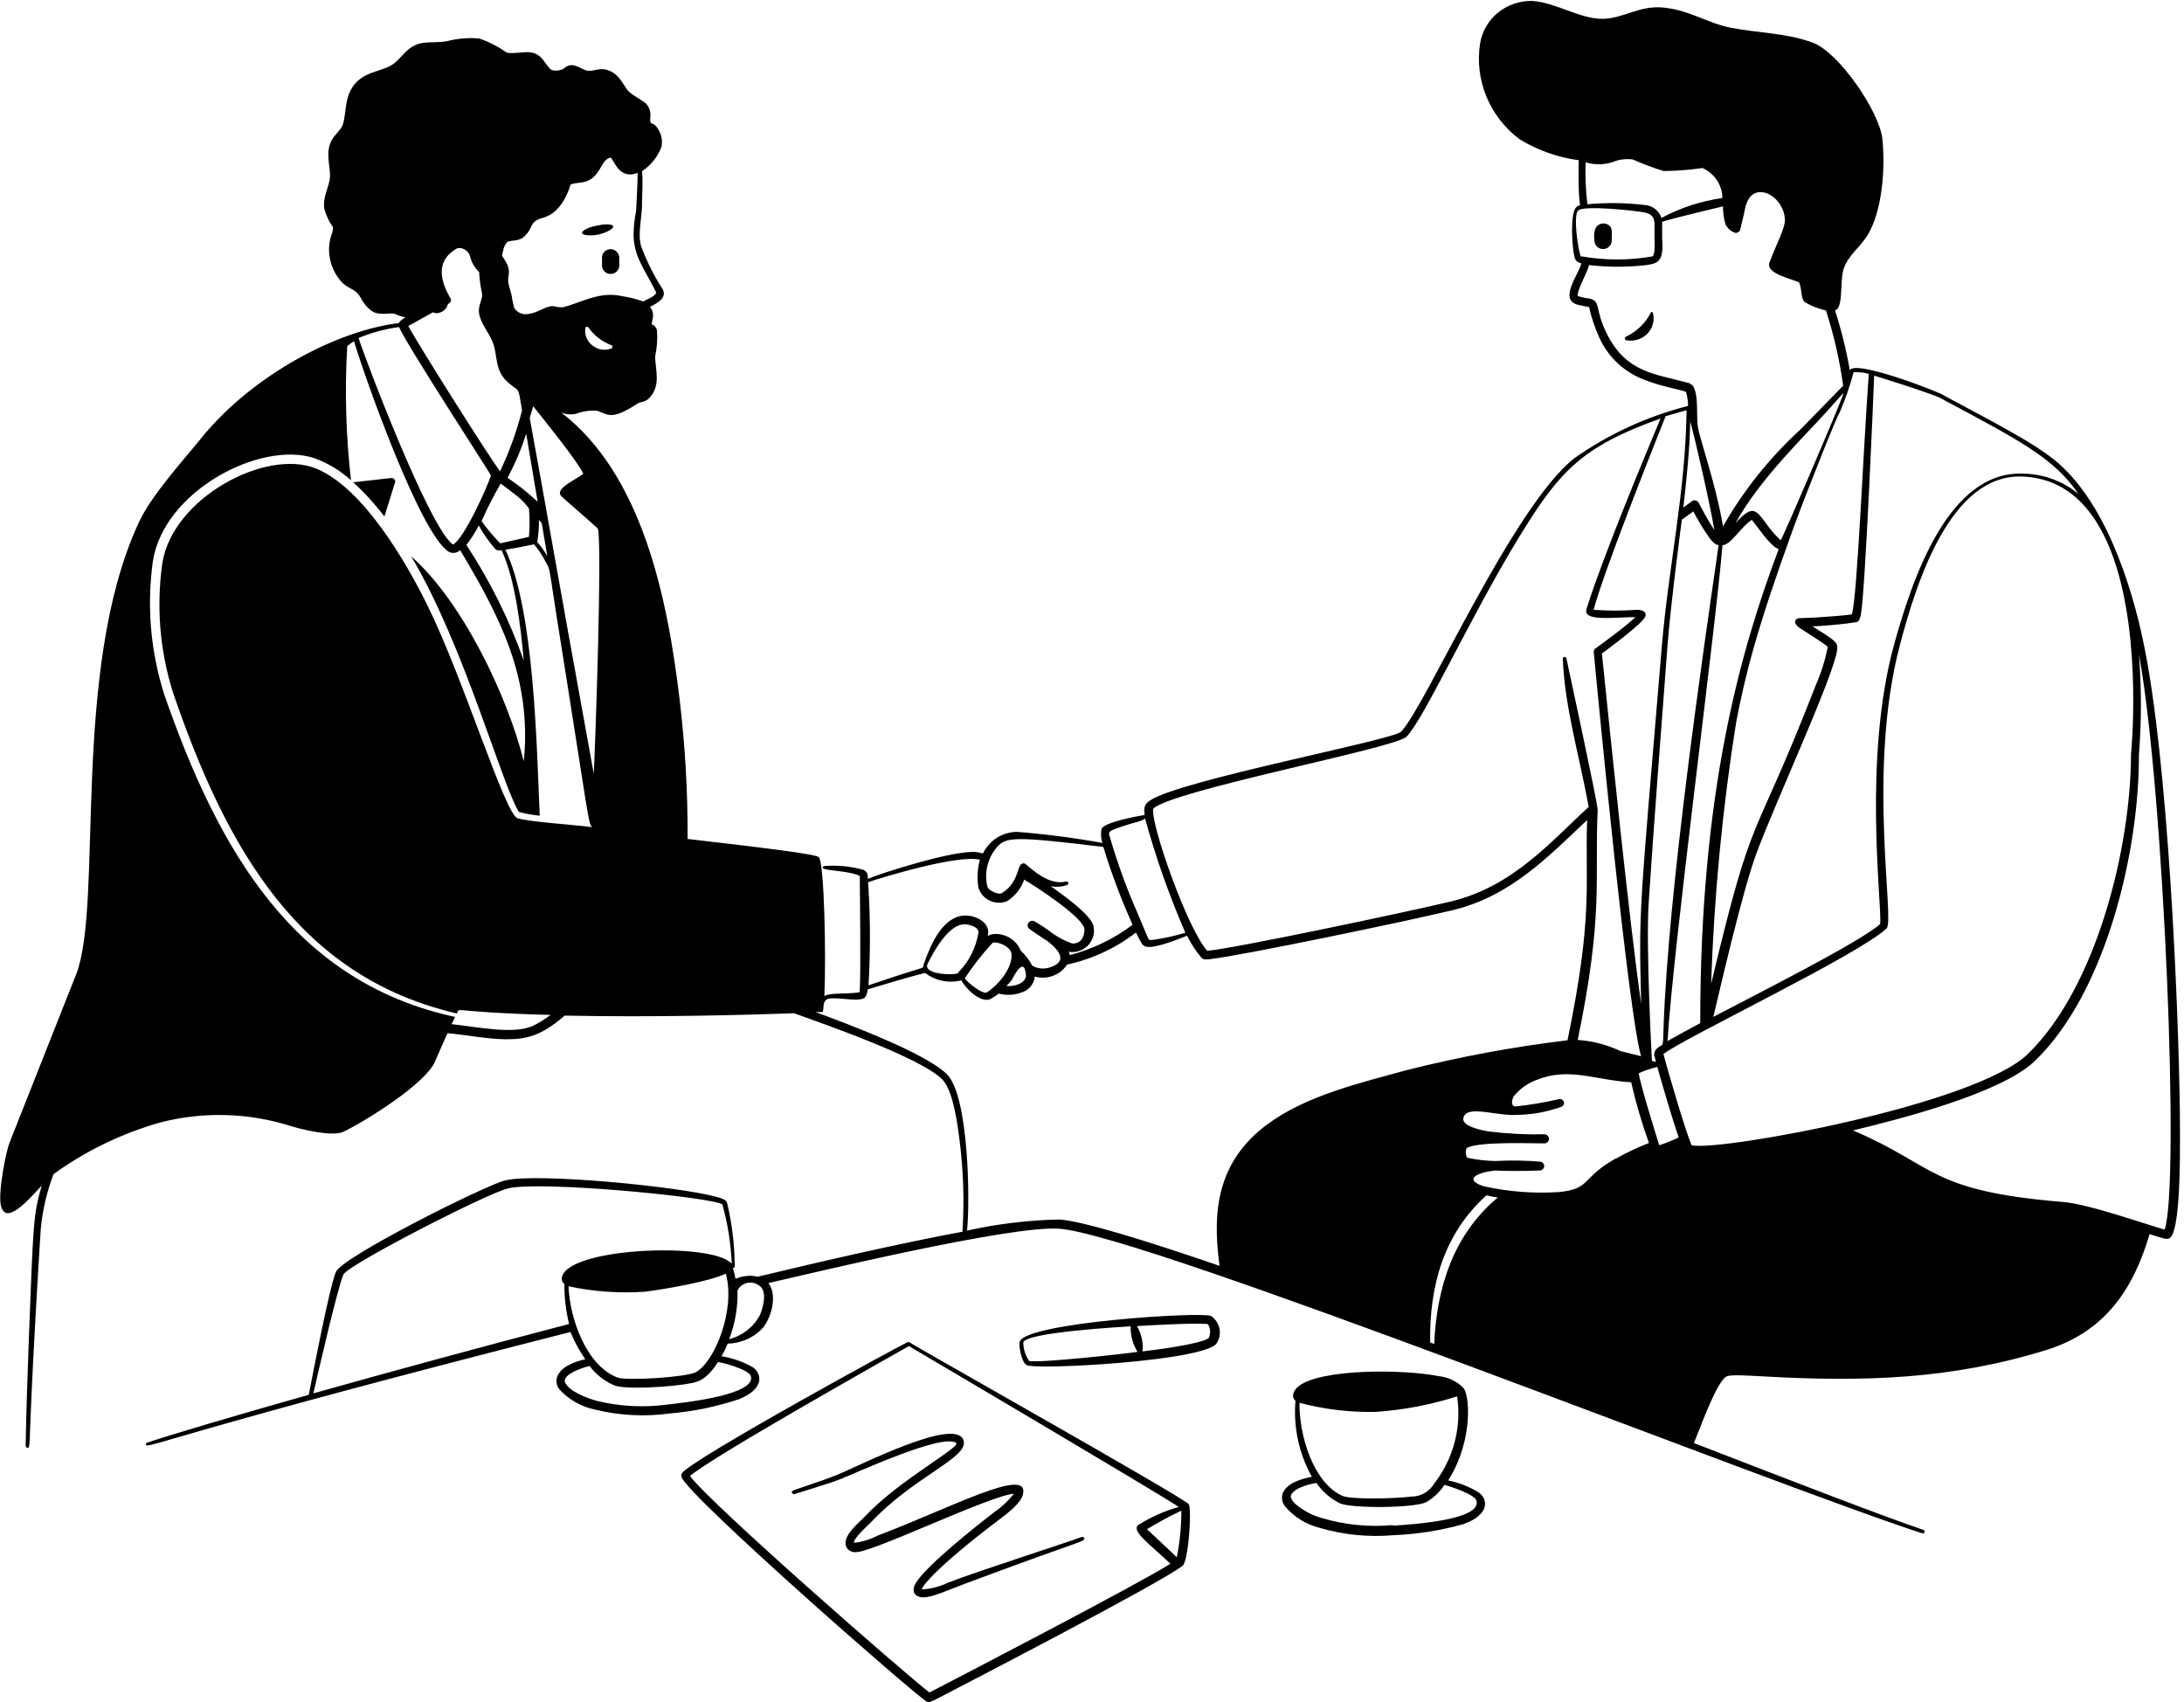 <svg width="222" height="173" viewBox="0 0 222 173" fill="none" xmlns="http://www.w3.org/2000/svg">
<path fill-rule="evenodd" clip-rule="evenodd" d="M61.195 26.194V26.996C61.195 27.221 61.287 27.436 61.451 27.595C61.615 27.754 61.837 27.843 62.069 27.843C62.301 27.843 62.524 27.754 62.688 27.595C62.852 27.436 62.944 27.221 62.944 26.996V26.148C62.932 25.925 62.832 25.716 62.665 25.562C62.498 25.409 62.276 25.323 62.046 25.323C61.931 25.325 61.817 25.349 61.711 25.393C61.605 25.438 61.51 25.503 61.431 25.584C61.351 25.665 61.29 25.761 61.249 25.866C61.209 25.97 61.19 26.082 61.195 26.194ZM60.857 23.832C62.139 23.538 63.189 22.702 61.323 22.815C60.861 22.878 60.405 22.976 59.959 23.109C58.21 23.809 59.725 24.092 60.857 23.832ZM167.847 31.696C167.31 32.788 166.411 33.675 165.293 34.216C165.25 34.231 165.213 34.26 165.19 34.298C165.166 34.336 165.157 34.381 165.164 34.425C165.171 34.47 165.193 34.51 165.227 34.54C165.262 34.569 165.305 34.587 165.351 34.589C165.729 34.653 166.117 34.626 166.481 34.511C166.845 34.395 167.175 34.195 167.44 33.927C167.705 33.659 167.898 33.331 168.001 32.974C168.105 32.616 168.116 32.239 168.033 31.877C168.033 31.829 168.014 31.783 167.979 31.749C167.944 31.715 167.896 31.696 167.847 31.696ZM163.206 22.736C162.982 22.68 162.744 22.712 162.544 22.824C162.343 22.936 162.196 23.119 162.133 23.335C162.027 23.703 162.007 24.089 162.075 24.465C162.075 24.69 162.167 24.905 162.331 25.064C162.495 25.223 162.717 25.312 162.949 25.312C163.181 25.312 163.404 25.223 163.568 25.064C163.732 24.905 163.824 24.69 163.824 24.465C163.824 23.651 164.01 22.951 163.206 22.736ZM123.103 133.748C122.159 133.285 104.096 134.426 103.641 136.392C103.548 136.821 103.839 138.471 104.352 138.742C105.367 139.262 122.742 138.313 123.698 136.482C123.97 136.037 124.06 135.509 123.95 135.003C123.84 134.497 123.538 134.049 123.103 133.748ZM104.574 138.268C104.214 137.72 104.02 137.086 104.014 136.437C104.247 135.42 113.868 134.867 114.929 134.799C114.904 135.712 115.146 136.613 115.629 137.397C114.299 137.601 105.204 138.595 104.574 138.301V138.268ZM122.847 136.008C121.926 136.64 117.25 137.217 116.13 137.352C116.228 136.458 116.032 135.556 115.57 134.776C116.958 134.686 121.401 134.448 122.719 134.561C123.068 134.81 123.08 135.578 122.847 136.03V136.008ZM92.458 136.426C92.427 136.407 92.39 136.397 92.353 136.397C92.316 136.397 92.28 136.407 92.248 136.426C92.248 136.313 69.976 148.47 69.299 149.758C69.269 149.82 69.254 149.888 69.254 149.956C69.254 150.025 69.269 150.092 69.299 150.154C70.011 152.131 93.251 172.492 94.219 172.955C94.499 173.091 94.849 172.853 95.945 172.289C98.277 171.08 118.182 160.775 120.235 159.114C120.806 158.549 121.156 153.465 120.841 152.888C120.526 152.312 92.458 136.539 92.458 136.426ZM94.475 172.017C91.992 170.108 72.32 152.933 70.139 150.018C72.168 148.165 91.793 137.149 92.388 136.81C95.397 138.584 117.051 151.352 119.827 153.159C118.36 153.57 116.965 154.191 115.687 155.001C115.022 155.623 116.678 156.775 118.975 158.933C115.465 161.125 98.055 170.164 94.475 172.017ZM119.64 158.289C119.523 158.176 116.713 155.521 116.585 155.419C117.718 154.734 118.885 154.104 120.083 153.532C120.087 155.129 119.931 156.722 119.617 158.289H119.64Z" fill="black"/>
<path fill-rule="evenodd" clip-rule="evenodd" d="M109.951 156.211C109.135 156.55 99.177 159.748 96.366 160.855C95.54 161.254 94.64 161.488 93.719 161.544C93.556 161.544 94.5 159.782 101.649 154.381C102.395 153.816 103.829 152.742 103.981 151.861C104.669 148.946 96.518 153.307 89.23 156.064C88.476 156.456 87.653 156.709 86.804 156.81C86.722 156.347 88.367 154.889 88.472 154.776C92.821 150.121 98.337 148.2 97.964 146.483C97.392 143.794 87.27 149.025 85.137 149.872C83.341 150.607 80.472 151.488 80.647 151.488C80.262 151.635 80.647 151.895 80.717 151.861C80.787 151.827 84.484 150.731 85.382 150.347C86.722 149.85 95.69 145.658 97.182 146.641C97.777 147.048 91.433 150.358 87.854 154.189C87.224 154.844 85.521 156.177 86.046 157.262C86.142 157.429 86.288 157.565 86.465 157.652C86.642 157.739 86.841 157.772 87.037 157.748C88.775 157.748 100.622 151.997 103.06 151.816C102.5 152.531 101.832 153.16 101.077 153.68C99.34 155.013 94.302 158.991 93.136 160.821C92.53 161.77 93.031 162.335 93.824 162.346C94.874 162.346 96.156 161.657 99.316 160.505C110.033 156.505 110.371 156.686 110.196 156.313C110.187 156.29 110.174 156.27 110.156 156.253C110.139 156.235 110.119 156.222 110.096 156.212C110.073 156.203 110.048 156.198 110.024 156.197C109.999 156.197 109.974 156.202 109.951 156.211Z" fill="black"/>
<path fill-rule="evenodd" clip-rule="evenodd" d="M221.581 113.129C221.429 101.31 220.333 77.187 217.919 65.493C216.648 59.289 213.896 50.804 208.777 46.702C206.608 44.974 203.413 43.313 197.617 40.206C197.687 40.059 188.463 36.443 188.032 37.641C187.673 35.58 187.171 33.545 186.527 31.551C187.39 31.279 187.005 28.839 187.367 27.46C187.728 26.082 189.093 25.099 189.792 23.969C191.367 21.449 191.635 17.054 191.343 14.128C191.064 11.405 186.959 5.326 184.253 4.331C181.548 3.337 178.773 3.371 175.916 2.817C173.584 2.354 171.858 1.1 169.246 0.784C166.634 0.467 165.071 1.913 162.832 1.913C160.593 1.913 158.074 0.23 155.73 0.094C154.457 0.075 153.22 0.504 152.248 1.302C151.277 2.1 150.637 3.213 150.448 4.433C150.165 6.252 150.388 8.111 151.093 9.819C151.798 11.527 152.96 13.022 154.459 14.15C156.285 15.269 158.337 15.998 160.477 16.286C160.337 22.059 160.966 20.512 160.267 21.02C159.567 21.528 159.789 25.088 160.033 26.071C160.138 26.466 160.243 26.613 160.745 26.771C160.465 27.901 158.494 30.342 160.267 30.94C160.5 31.02 161.433 31.178 161.526 31.212C161.765 32.283 162.117 33.328 162.576 34.33C163.028 35.337 163.689 36.244 164.517 36.995C165.345 37.745 166.324 38.322 167.392 38.691C169.071 39.324 170.4 39.494 171.38 39.821C171.515 40.289 171.585 40.771 171.59 41.256C167.425 42.317 163.502 44.122 160.022 46.578C153.713 51.538 144.746 72.114 142.402 74.374C141.492 75.243 120.071 79.266 116.911 81.345C116.293 81.752 116.269 82.102 116.351 82.825C115.581 82.961 112.34 83.548 111.978 84.215C111.871 84.699 111.9 85.202 112.06 85.672C109.174 85.15 106.263 84.773 103.337 84.543C102.802 84.555 102.275 84.675 101.791 84.897C101.307 85.119 100.876 85.437 100.527 85.831C99.547 86.96 100.34 86.768 99.303 86.61C97.099 86.305 89.204 88.87 88.213 89.322C88.213 88.915 88.213 88.633 87.77 88.407C86.468 88.041 85.109 87.911 83.758 88.023C82.942 88.554 86.091 88.373 87.397 89.028C87.397 89.898 87.513 98.824 87.397 100.576C87.397 100.892 87.397 100.847 87.152 100.881C85.986 101.039 84.306 100.881 83.793 101.242C83.98 97.31 83.793 87.684 83.234 87.119C82.895 86.78 76.668 86.056 69.893 85.266C69.917 80.516 69.645 75.769 69.077 71.052C67.829 60.566 65.217 48.205 57.055 41.934C57.528 42.121 58.048 42.165 58.547 42.059C59.214 41.802 59.931 41.694 60.646 41.742C61.812 42.047 61.964 42.872 64.879 40.974C65.066 40.85 65.555 40.883 65.94 40.511C67.258 39.234 66.593 37.505 66.593 36.217C66.786 35.341 66.849 34.443 66.78 33.55C66.744 33.417 66.677 33.294 66.584 33.19C66.491 33.086 66.374 33.005 66.243 32.952C66.243 32.579 66.652 31.912 66.069 31.189C66.908 30.76 67.818 30.262 67.351 29.381C66.46 28 65.725 26.53 65.159 24.997C64.797 23.686 65.287 22.014 65.264 20.602C65.264 19.63 65.369 18.466 65.264 17.404C66.163 16.796 66.851 15.937 67.235 14.941C67.32 14.539 67.302 14.122 67.181 13.728C67.062 13.334 66.844 12.975 66.547 12.681C66.162 12.444 66.08 12.681 66.092 11.981C66.134 11.735 66.123 11.483 66.058 11.242C65.994 11.001 65.878 10.775 65.719 10.58C65.229 10.117 64.109 9.608 63.76 9.133C63.165 8.286 62.815 7.439 61.696 7.1C60.903 6.851 60.156 7.337 59.62 7.167C58.885 6.942 58.127 6.173 57.288 6.987C57.1 7.085 56.895 7.147 56.682 7.168C56.47 7.19 56.256 7.17 56.052 7.111C55.352 6.535 55.177 5.54 53.988 5.326C53.311 5.213 51.982 5.529 51.469 5.326C50.628 4.726 49.701 4.25 48.717 3.913C47.617 3.812 46.507 3.904 45.44 4.185C44.694 4.331 43.738 4.252 42.956 4.365C41.336 4.614 40.869 5.97 39.796 6.625C38.723 7.28 36.916 7.292 35.89 8.761C35.027 10.004 35.213 11.348 34.875 12.591C34.735 13.122 33.989 13.721 33.709 14.263C33.056 15.517 33.557 16.783 33.546 17.868C33.534 18.952 32.753 19.947 32.974 21.257C33.154 21.912 33.45 22.531 33.849 23.088C33.854 23.271 33.83 23.454 33.779 23.63C33.423 24.519 33.35 25.491 33.569 26.421C33.76 27.312 34.204 28.134 34.852 28.794C35.668 29.483 36.088 29.302 36.683 30.285C36.933 30.805 37.309 31.258 37.779 31.607C38.642 32.172 39.703 31.686 40.216 31.935C40.535 32.098 40.883 32.202 41.242 32.24C40.955 32.38 40.707 32.586 40.519 32.839C34.176 33.618 25.803 38.104 20.695 44.239C18.678 46.759 15.285 50.397 14.014 53.312C7.18 68.272 10.515 91.729 7.763 98.971L0.953 116.179C0.627 117.004 -0.213 121.106 0.09 122.518C0.58 124.62 2.854 121.987 4.242 120.496C3.379 123.467 3.39 124.247 2.936 135.941C2.796 139.602 2.667 143.591 2.609 146.946C2.606 146.97 2.608 146.995 2.615 147.018C2.622 147.041 2.635 147.063 2.651 147.081C2.668 147.099 2.688 147.114 2.711 147.124C2.734 147.134 2.759 147.139 2.784 147.138C3.111 147.138 2.901 147.5 3.379 138.167C3.717 131.602 4.102 125.478 4.137 124.981C4.309 123.05 4.749 121.15 5.443 119.332C8.699 116.974 12.364 115.199 16.264 114.089C20.605 112.964 25.189 113.078 29.465 114.417C30.631 114.79 33.767 115.547 34.887 115.038C37.219 113.908 43.225 110.168 44.216 107.897C44.706 106.767 45.102 105.852 45.487 105.005C47.271 105.163 49.463 105.604 51.411 105.626C53.591 105.626 54.991 105.287 57.404 103.22C66.278 103.412 76.062 103.152 80.727 102.982C83.84 104.112 93.402 107.423 95.723 109.649C96.632 110.507 97.169 112.903 97.495 115.569C97.925 118.757 98.038 121.976 97.833 125.185C91.443 126.371 83.304 128.247 77.007 129.761C76.654 129.666 76.285 129.639 75.922 129.682C74.255 129.851 75.036 130.506 74.488 128.868C74.514 128.874 74.541 128.874 74.567 128.867C74.594 128.86 74.618 128.847 74.637 128.829C74.657 128.811 74.671 128.789 74.68 128.764C74.689 128.74 74.691 128.713 74.686 128.687C74.669 126.516 74.407 124.352 73.905 122.236C73.823 121.919 73.252 121.761 72.902 121.659C69.124 120.597 54.536 119.174 51.329 119.976C49.242 120.507 34.794 127.738 34.141 129.275C33.488 130.812 31.715 140.054 31.389 141.76C23.832 143.896 17.873 145.658 14.958 146.619C14.934 146.626 14.912 146.639 14.893 146.655C14.873 146.671 14.858 146.691 14.847 146.713C14.836 146.735 14.83 146.759 14.829 146.784C14.828 146.809 14.832 146.833 14.841 146.856C14.982 147.274 18.806 145.353 57.987 135.376C58.381 136.35 58.886 137.279 59.492 138.145C58.326 138.416 57.008 138.913 56.623 139.952C56.555 140.172 56.543 140.404 56.59 140.629C56.637 140.854 56.74 141.064 56.891 141.24C57.848 142.278 59.123 142.991 60.53 143.274C62.995 143.873 65.557 144.004 68.074 143.658C70.491 143.454 72.873 142.961 75.164 142.19C77.66 141.173 77.496 139.659 76.54 138.969C75.555 138.408 74.472 138.025 73.345 137.839C74.406 135.975 73.415 136.8 75.001 136.427C75.898 136.22 76.718 135.774 77.368 135.139C78.394 134.122 79.082 131.614 78.103 130.405C83.024 129.275 102.813 124.529 107.652 124.88C116.433 125.501 180.277 150.935 195.39 155.839C195.413 155.846 195.439 155.849 195.463 155.847C195.488 155.845 195.512 155.838 195.535 155.827C195.557 155.816 195.577 155.801 195.593 155.783C195.609 155.764 195.621 155.743 195.629 155.72C195.636 155.697 195.639 155.673 195.637 155.649C195.635 155.625 195.628 155.601 195.617 155.58C195.606 155.558 195.59 155.539 195.571 155.523C195.552 155.508 195.53 155.496 195.506 155.488C191.553 154.155 182.738 150.754 172.184 146.664C172.697 145.466 174.05 141.602 175.1 140.269C175.531 139.726 175.508 139.681 179.356 139.896C189.443 140.461 198.328 140.201 208.007 137.207C213.919 135.365 216.823 131.117 218.502 125.433C218.84 125.535 219.761 125.829 220.088 125.897C220.181 125.918 220.278 125.918 220.372 125.897C220.465 125.875 220.551 125.833 220.624 125.772C221.779 124.631 221.581 115.355 221.581 113.129ZM62.081 35.437C61.765 35.549 61.424 35.576 61.094 35.517C60.764 35.457 60.456 35.312 60.203 35.098C59.951 34.903 59.754 34.65 59.63 34.362C59.506 34.073 59.458 33.76 59.492 33.449C59.476 33.402 59.48 33.352 59.503 33.308C59.526 33.265 59.566 33.232 59.614 33.217C59.662 33.202 59.714 33.206 59.759 33.228C59.804 33.251 59.838 33.289 59.853 33.336C60.429 34.138 61.242 34.753 62.185 35.098C62.215 35.123 62.237 35.155 62.249 35.191C62.26 35.227 62.26 35.265 62.249 35.302C62.238 35.338 62.216 35.37 62.186 35.394C62.156 35.418 62.119 35.433 62.081 35.437ZM51.131 25.54C51.171 25.208 51.308 24.894 51.527 24.636C51.784 24.387 52.565 24.545 53.113 24.184C53.523 23.87 53.834 23.451 54.011 22.975C54.664 21.721 55.702 22.692 57.148 20.625C57.517 20.043 57.803 19.416 57.999 18.76C58.815 18.387 59.877 18.93 60.903 17.291C61.241 16.738 61.462 16.161 62.069 16.003C62.524 16.478 62.978 18.263 64.821 17.574C64.821 18.184 64.681 21.268 64.646 21.517C64.495 22.262 64.413 23.018 64.401 23.777C64.401 26.037 65.474 27.28 66.663 29.641C66.85 30.014 65.87 30.375 65.381 30.635C64.69 30.389 63.975 30.211 63.247 30.104C60.984 29.573 59.177 30.714 57.23 31.234C56.899 31.236 56.57 31.198 56.25 31.121C55.515 31.053 54.746 31.776 53.708 31.912C53.437 31.964 53.157 31.935 52.903 31.83C52.65 31.726 52.434 31.549 52.285 31.325C52.159 30.911 52.07 30.487 52.017 30.059C51.912 29.652 51.784 29.246 51.691 28.85C51.504 28.037 52.052 27.72 51.411 26.59C50.968 25.822 50.979 26.161 51.131 25.54ZM51.574 48.589C52.359 47.145 52.999 45.632 53.486 44.07C54.139 48.002 54.489 49.99 54.652 50.985C53.801 50.295 53.719 50.036 51.574 48.544V48.589ZM55.072 53.188C55.644 56.578 55.515 55.809 55.62 56.51C55.342 56.001 55.001 55.527 54.606 55.097C54.736 54.351 54.795 53.595 54.781 52.838L55.072 53.188ZM50.851 55.222C50.154 54.52 49.519 53.764 48.95 52.962C49.527 51.656 50.177 50.38 50.898 49.143C53.346 50.962 53.16 50.94 53.766 51.674C53.855 52.636 53.855 53.604 53.766 54.566L50.851 55.222ZM51.002 55.956C52.39 58.95 52.95 63.865 53.241 67.142C51.786 63.015 49.828 59.07 47.411 55.391C47.884 54.765 48.305 54.104 48.67 53.414C49.151 54.281 49.725 55.095 50.384 55.843C50.469 55.895 50.564 55.927 50.662 55.939C50.761 55.951 50.861 55.941 50.956 55.911L51.002 55.956ZM44.076 31.776C44.171 31.805 44.268 31.824 44.367 31.833C44.639 31.821 44.899 31.725 45.109 31.558C45.319 31.391 45.468 31.162 45.533 30.907C45.72 30.794 45.86 30.669 45.848 30.455C45.837 30.24 43.33 26.918 46.525 25.212C46.806 25.182 47.09 25.253 47.321 25.411C47.553 25.569 47.718 25.804 47.784 26.071C47.935 26.673 48.254 27.224 48.705 27.664C48.741 28.386 48.838 29.104 48.997 29.811C49.09 30.229 48.764 30.771 48.694 31.347C48.53 32.477 49.661 33.72 50.07 34.737C50.618 36.104 50.245 37.573 51.55 38.782C52.857 39.991 52.612 38.996 53.066 41.708C52.523 43.839 51.773 45.916 50.828 47.911C49.51 46.104 42.84 35.55 41.499 33.144C42 32.85 43.563 31.991 44.029 31.731L44.076 31.776ZM40.578 33.279C41.429 35.2 49.906 48.216 49.906 48.329C49.498 49.584 47.154 54.781 46.047 55.346C43.609 53.663 36.928 35.957 36.45 34.353C37.765 33.807 39.149 33.431 40.566 33.234L40.578 33.279ZM52.612 83.164C51.329 82.769 47.189 69.153 43.493 61.617C41.277 57.097 36.928 49.629 32.181 47.64C27.051 45.505 17.512 50.623 16.497 57.267C15.878 61.648 16.244 66.108 17.57 70.34C23.074 86.463 30.526 99.322 46.443 103.005C46.816 102.282 45.498 102.881 55.97 103.152C55.457 103.539 54.911 103.883 54.337 104.18C52.379 105.208 48.659 104.383 45.907 104.09L46.256 103.355C29.861 99.807 22.188 86.407 16.696 70.588C15.309 66.229 14.911 61.631 15.53 57.109C16.579 49.923 26.456 44.77 31.925 46.556C33.319 47.059 34.596 47.827 35.68 48.815C35.16 44.288 35.031 39.726 35.295 35.178C35.509 34.993 35.739 34.827 35.983 34.68C36.986 38.07 42.7 54.273 45.603 56.069C45.788 56.175 46.003 56.217 46.215 56.188C46.427 56.159 46.622 56.061 46.77 55.911C49.393 60.284 51.842 64.758 52.822 69.47C53.376 72.07 53.517 74.737 53.241 77.379C51.586 70.735 47.003 61.131 41.79 56.532C47.119 65.447 51.002 79.707 52.74 82.52C53.435 82.706 54.145 82.834 54.862 82.904C54.559 76.125 54.326 61.99 51.364 55.855C51.725 55.855 54.279 55.324 54.279 55.324C54.74 55.859 55.131 56.447 55.445 57.075C55.923 57.967 55.76 57.289 56.483 62.035C59.981 83.944 59.783 83.831 60.238 84.068C57.953 83.785 53.929 83.548 52.612 83.164ZM60.355 78.644C55.807 53.629 55.76 52.928 53.848 42.488C53.999 41.991 54.116 41.584 54.198 41.29C54.921 42.183 58.862 47.075 59.294 48.149C58.652 48.702 56.343 49.651 57.043 50.408C57.358 50.759 59.958 52.939 60.775 53.73C61.218 55.549 60.518 75.481 60.355 78.644ZM31.855 141.613C32.181 140.178 34.316 130.845 34.91 129.535C35.342 128.563 49.405 121.332 51.62 120.789C54.816 119.976 72.214 121.648 73.427 122.405C73.974 124.376 74.295 126.4 74.383 128.439C72.424 126.179 57.264 126.778 57.101 129.964C57.098 130.069 57.121 130.173 57.167 130.267C57.214 130.361 57.283 130.443 57.369 130.506C57.362 131.872 57.522 133.234 57.847 134.563C48.892 136.902 39.936 139.342 31.855 141.613ZM76.319 139.851C76.913 141.715 69.928 142.517 67.911 142.743C65.516 143.074 63.077 142.955 60.728 142.393C59.702 142.122 57.801 141.399 57.439 140.495C57.264 140.065 57.836 139.659 58.256 139.444C58.788 139.175 59.352 138.97 59.935 138.834C60.57 139.682 61.422 140.356 62.407 140.788C63.573 141.286 68.552 140.935 70.278 140.574C71.036 140.416 71.841 140.201 72.984 138.427C73.683 138.529 76.12 139.229 76.319 139.851ZM70.745 139.455C69.87 139.964 63.69 140.37 62.745 139.998C59.62 138.789 57.917 134.066 57.789 130.732C60.33 131.274 62.937 131.46 65.532 131.286C67.48 131.038 72.086 130.269 73.776 129.444C74.791 133.15 72.645 138.382 70.745 139.455ZM77.263 133.625C76.948 134.23 76.504 134.764 75.962 135.192C75.419 135.62 74.79 135.933 74.115 136.111C74.725 134.526 75.014 132.842 74.966 131.151C75.058 130.964 75.192 130.799 75.357 130.668C75.523 130.537 75.716 130.444 75.924 130.394C76.131 130.344 76.347 130.34 76.557 130.381C76.766 130.422 76.964 130.507 77.135 130.631C78.01 131.184 77.625 132.665 77.263 133.625ZM197.372 40.533C205.255 44.748 208.753 46.51 211.272 50.205C209.688 48.885 207.671 48.152 205.582 48.137C198.107 47.889 194.434 58.611 192.521 65.549C189.349 77.119 191.297 91.763 191.122 93.909C189.104 95.728 178.773 100.926 174.155 103.355C174.796 100.734 177.082 90.621 178.575 86.633C180.58 81.277 186.352 68.803 186.737 66.091C186.842 65.289 186.679 65.187 184.23 63.651C185.175 63.651 187.728 63.402 188.521 63.255C188.86 63.255 189.034 63.108 189.163 62.419C189.594 60.024 190.434 40.285 190.504 38.183C190.422 38.138 196.369 39.98 197.407 40.533H197.372ZM188.381 37.833C188.912 37.796 189.446 37.853 189.956 38.002C189.373 46.194 188.79 60.6 188.242 62.442C187.623 62.555 185.431 62.702 184.58 62.758C182.761 62.86 182.714 62.758 182.528 63.007C182.341 63.255 182.598 63.594 182.936 63.82C183.53 64.227 185.513 65.436 185.793 65.752C185.524 67.098 185.109 68.412 184.557 69.673C177.968 86.621 178.365 81.413 173.933 99.999C174.229 91.096 175.078 82.218 176.476 73.413C177.408 68.566 178.54 64.012 182.306 53.64C183.787 49.629 186.854 41.946 186.97 41.991C187.555 40.64 188.039 39.251 188.416 37.833H188.381ZM168.126 107.174C168.348 108.01 168.348 107.897 168.278 107.909L167.916 107.841C167.916 107.728 167.287 96.384 167.59 91.695C168.138 83.39 168.838 74.385 169.491 65.707C169.805 61.504 170.995 52.476 170.96 52.815L172.126 51.979C172.61 52.914 173.159 53.817 173.77 54.679C174.003 54.984 174.318 55.369 174.691 55.403C174.435 57.448 170.552 82.678 169.409 98.802C168.779 107.581 169.409 105.717 168.488 106.519C168.378 106.59 168.291 106.689 168.233 106.804C168.176 106.919 168.151 107.047 168.161 107.174H168.126ZM175.053 55.414C175.939 55.414 176.895 53.606 178.061 52.838C178.516 53.301 179.892 55.516 180.802 55.809C176.942 66.069 172.814 80.373 172.826 103.988C171.834 104.508 170.493 105.253 169.502 105.807C170.085 96.192 174.307 64.634 175.088 55.414H175.053ZM187.297 40.228C186.924 41.358 181.385 54.318 181 54.917C180.399 54.346 179.863 53.713 179.402 53.03C178.423 51.753 178.085 51.335 176.417 53.154C178.889 48.635 183.717 44.047 185.746 41.765C187.682 39.618 187.425 39.799 187.297 40.228ZM161.176 16.5C162.046 16.76 162.977 16.76 163.847 16.5C164.512 16.214 165.247 16.112 165.969 16.207C166.988 16.662 168.036 17.054 169.106 17.382C170.429 17.37 171.75 17.268 173.059 17.077C173.659 17.348 174.166 17.779 174.523 18.319C174.881 18.859 175.072 19.486 175.076 20.127C172.903 20.433 170.805 21.118 168.884 22.15C168.766 21.779 168.532 21.453 168.215 21.216C167.897 20.979 167.512 20.843 167.112 20.828C165.2 20.605 163.268 20.582 161.351 20.76C161.181 19.316 161.123 17.862 161.176 16.41V16.5ZM160.721 26.138C160.43 25.641 159.859 21.788 160.442 21.37C160.535 21.483 160.127 21.133 162.342 21.155C163.904 21.203 165.461 21.339 167.007 21.562C168.056 21.743 168.231 22.206 168.173 23.189C168.173 25.009 168.231 24.828 168.173 25.393C168.173 25.551 168.103 25.969 167.975 26.059C165.576 26.48 163.119 26.476 160.721 26.048V26.138ZM171.438 38.872C168.243 37.991 165.316 37.878 163.345 33.946C162.074 31.415 162.774 30.68 161.619 30.353C161.191 30.303 160.769 30.213 160.36 30.082C160.36 29.325 161.339 27.743 161.526 26.941C163.463 27.165 165.42 27.165 167.357 26.941C168.523 26.771 169.141 26.579 168.954 24.285V22.534C170.785 21.992 174.668 21.099 175.134 20.975C175.137 21.589 175.224 22.201 175.391 22.794C175.573 23.167 175.888 23.463 176.277 23.63C176.34 23.657 176.407 23.669 176.476 23.667C176.544 23.664 176.61 23.646 176.67 23.614C176.73 23.583 176.781 23.538 176.82 23.484C176.859 23.43 176.885 23.368 176.895 23.302C177.164 22.252 177.373 21.314 177.455 20.862C177.455 21.11 177.56 20.071 178.33 19.664C179.496 19.076 181.303 20.387 181.431 22.24C181.501 23.144 180.569 24.782 179.869 26.669C179.449 27.799 181.991 28.285 182.877 28.703C183.204 29.438 183.006 30.262 183.449 30.703C184.114 31.1 184.843 31.387 185.606 31.551C186.411 34.048 186.996 36.607 187.355 39.2C184.393 42.217 183.729 42.94 182.936 43.719C179.838 46.572 177.211 49.868 175.146 53.493C174.318 48.781 172.744 44.623 172.569 43.256C172.429 42.194 172.662 40.319 172.149 39.313C172.072 39.193 171.967 39.092 171.844 39.016C171.721 38.939 171.583 38.89 171.438 38.872ZM171.776 42.703C172.336 44.714 173.828 51.245 174.26 53.866C173.549 52.826 172.674 51.109 172.674 51.109C172.644 51.048 172.6 50.994 172.545 50.951C172.49 50.909 172.426 50.879 172.358 50.864C172.289 50.849 172.218 50.849 172.15 50.864C172.082 50.879 172.018 50.908 171.963 50.951L171.111 51.584C171.438 48.646 171.764 45.652 171.811 42.703H171.776ZM171.438 41.697C171.333 50.013 169.619 57.425 168.919 65.707C166.587 93.548 166.587 92.18 166.82 102.033C165.561 93.13 163.8 75.808 162.832 66.419C163.52 65.911 166.843 63.459 167.217 62.713C167.392 62.351 167.217 61.978 166.377 61.978C164.918 62.085 163.452 62.085 161.992 61.978C162.879 58.476 167.951 45.697 169.304 42.307C169.992 42.115 170.563 41.923 171.438 41.697ZM117.226 82.192C119.033 80.351 141.714 76.057 142.95 74.893C144.687 73.198 149.469 62.679 154.343 54.702C158.482 47.923 160.733 45.414 168.791 42.533C166.855 47.177 163.077 56.261 161.374 61.549C161.27 61.877 161.118 62.238 161.374 62.453C162.016 63.063 164.698 62.702 166.237 62.724C165.153 63.775 162.167 65.911 162.167 65.911C162.11 65.952 162.065 66.007 162.036 66.07C162.007 66.134 161.996 66.203 162.004 66.272C162.494 71.515 165.502 102.802 166.809 107.344L164.71 106.824C163.353 106.178 161.879 105.795 160.372 105.694C163.03 92.881 162.074 89.299 162.401 82.317C162.401 81.594 159.252 67.063 159.229 66.95C159.229 66.902 159.209 66.856 159.174 66.822C159.139 66.788 159.092 66.769 159.042 66.769C158.993 66.769 158.945 66.788 158.91 66.822C158.875 66.856 158.856 66.902 158.856 66.95C159.054 71.899 160.5 76.611 161.491 82.011C157.76 85.401 153.853 90.09 147.498 91.616C143.568 92.576 125.167 96.463 122.718 96.632C120.712 94.463 116.911 83.639 117.226 82.192ZM115.01 83.695C115.01 83.695 116.409 83.367 116.386 83.153C117.475 87.123 118.847 91.015 120.491 94.802C119.431 95.12 118.347 95.358 117.249 95.514C116.584 95.514 117.051 96.079 115.43 92.35C114.431 90.032 113.574 87.659 112.864 85.243C112.666 84.463 112.328 84.543 115.01 83.695ZM101.355 86.079C102.276 85.096 102.941 84.949 112.153 86.079C112.972 88.773 113.966 91.415 115.127 93.988C113.231 95.42 111.058 96.469 108.736 97.073C108.666 96.587 108.503 96.734 108.9 96.768C109.235 96.777 109.567 96.713 109.873 96.581C110.179 96.449 110.451 96.252 110.668 96.005C110.885 95.758 111.042 95.467 111.128 95.153C111.213 94.839 111.225 94.511 111.162 94.192C111.069 93.062 107.734 90.712 106.789 90.068C107.35 90.18 107.932 90.136 108.468 89.943C108.516 89.928 108.556 89.896 108.579 89.852C108.602 89.809 108.606 89.758 108.591 89.712C108.575 89.665 108.541 89.627 108.496 89.604C108.452 89.582 108.4 89.578 108.352 89.593C106.393 90.09 104.41 87.831 104.154 87.763C103.256 87.548 103.815 89.57 101.821 90.779C101.53 90.96 100.41 90.553 100.34 90C100.194 89.314 100.209 88.606 100.384 87.927C100.56 87.248 100.892 86.616 101.355 86.079ZM88.318 89.638C89.811 89.118 97.413 86.836 99.606 87.379C99.359 88.281 99.303 89.223 99.442 90.147C99.517 90.44 99.655 90.715 99.849 90.952C100.042 91.189 100.286 91.382 100.564 91.52C100.842 91.657 101.147 91.734 101.458 91.747C101.77 91.76 102.081 91.707 102.369 91.593C103.182 91.068 103.793 90.297 104.107 89.401C105.145 90.011 110.299 93.322 110.229 94.497C110.229 95.288 109.798 95.954 108.981 95.887C108.292 95.647 107.641 95.317 107.046 94.904C106.447 94.44 105.815 94.017 105.156 93.638C105.052 93.585 104.93 93.572 104.816 93.601C104.702 93.63 104.603 93.698 104.537 93.794C104.472 93.889 104.446 94.004 104.463 94.118C104.481 94.231 104.541 94.334 104.632 94.406C104.632 94.406 105.506 95.039 106.474 95.649C107.932 96.779 108.433 97.819 106.626 98.35C106.343 98.431 106.046 98.455 105.753 98.42C105.46 98.385 105.177 98.292 104.923 98.146C104.626 97.578 104.232 97.062 103.757 96.621C103.545 96.093 103.166 95.644 102.673 95.34C102.18 95.035 101.6 94.89 101.017 94.926C100.41 94.994 100.364 95.288 100.422 95.017C100.702 93.672 98.929 92.859 97.693 93.085C95.699 93.469 94.591 96.022 93.939 97.886C93.542 98.7 95.105 97.796 88.283 100.146C88.475 96.865 88.475 93.575 88.283 90.294C88.225 89.514 88.201 89.695 88.318 89.638ZM94.265 98.011C94.906 96.677 96.317 94.18 97.822 93.954C98.405 93.853 99.582 94.237 99.454 94.813C99.202 96.343 98.474 97.762 97.367 98.881C97.507 99.107 93.857 99.175 94.265 98.011ZM100.865 95.853C101.145 95.582 102.778 96.135 102.824 96.983C102.906 98.395 101.518 100.078 100.317 100.858C99.932 101.118 98.416 99.92 98.067 99.434C98.899 98.17 99.835 96.972 100.865 95.853ZM102.836 99.615C102.918 99.502 104.084 96.994 104.282 99.073C104.364 99.886 103.116 100.316 102.299 100.203C102.489 100.017 102.668 99.82 102.836 99.615ZM128.77 114.304C123.861 117.999 123.161 122.857 123.966 128.653C116.083 125.942 110.066 124.134 107.722 123.942C104.55 124.005 101.392 124.384 98.3 125.072C98.615 122.032 98.475 111.366 96.247 109.174C94.02 106.982 85.939 103.988 82.895 102.858H83.584C83.852 102.722 83.409 101.536 84.423 101.468C85.647 101.4 87.362 101.852 87.921 101.378C88.088 101.132 88.185 100.847 88.201 100.553C89.484 100.158 92.504 99.265 94.032 98.881C94.545 99.276 95.147 99.55 95.788 99.681C96.43 99.812 97.094 99.798 97.728 99.638C98.078 100.395 99.711 102.056 100.725 101.513C101.007 101.356 101.276 101.178 101.53 100.982C102.267 101.18 103.051 101.149 103.769 100.892C104.149 100.792 104.488 100.581 104.74 100.288C104.992 99.995 105.146 99.634 105.18 99.254C105.79 99.424 106.441 99.396 107.035 99.176C107.628 98.956 108.131 98.555 108.468 98.033C111.025 97.477 113.417 96.364 115.465 94.779C115.686 95.243 115.896 95.638 116.071 95.909C116.129 96.004 116.211 96.084 116.308 96.142C116.406 96.199 116.517 96.231 116.631 96.237C117.797 96.35 120.549 95.107 120.666 95.107C121.065 95.914 121.562 96.673 122.147 97.367C122.357 97.57 122.706 97.514 123.033 97.48C126.415 97.084 143.206 93.582 147.696 92.497C153.527 91.085 157.328 87.119 161.328 83.345C161.106 89.83 161.981 92.994 159.334 105.728C153.83 106.391 148.376 107.403 143.008 108.756C138.309 110.055 132.712 111.344 128.77 114.315V114.304ZM145.784 136.597L145.375 136.438C145.282 130.699 146.751 125.411 151.089 121.49C151.473 121.585 151.863 121.656 152.255 121.705C147.789 125.411 146.028 130.812 145.784 136.597ZM164.196 117.761C160.698 119.75 161.724 120.823 158.517 121.151C155.948 121.322 153.367 121.128 150.856 120.575C148.827 119.942 149.9 119.185 152.022 118.959C152.384 119.015 155.229 119.038 156.57 118.959C156.68 118.942 156.779 118.888 156.851 118.806C156.923 118.724 156.963 118.62 156.963 118.513C156.963 118.405 156.923 118.301 156.851 118.219C156.779 118.138 156.68 118.083 156.57 118.066C155.058 117.94 153.538 117.918 152.022 117.999C151.057 117.985 150.096 117.875 149.154 117.671C149.06 117.523 149.005 117.354 148.995 117.181C148.985 117.007 149.019 116.834 149.095 116.677C150.32 115.965 156.092 116.236 157.048 116.202C157.161 116.185 157.263 116.129 157.337 116.045C157.411 115.962 157.452 115.855 157.452 115.744C157.452 115.634 157.411 115.527 157.337 115.443C157.263 115.36 157.161 115.304 157.048 115.287C155.135 115.326 153.221 115.228 151.323 114.993C150.506 114.857 148.606 114.462 148.745 113.66C149.002 112.214 152.069 113.456 154.226 113.31C155.748 113.287 157.255 113.012 158.681 112.496C158.787 112.465 158.877 112.393 158.929 112.298C158.982 112.203 158.993 112.091 158.961 111.988C158.928 111.884 158.855 111.798 158.756 111.747C158.658 111.696 158.543 111.685 158.436 111.716C156.977 112.056 155.497 112.305 154.005 112.462C153.91 112.443 153.826 112.391 153.768 112.316C153.71 112.242 153.682 112.149 153.69 112.055C153.706 111.844 153.762 111.638 153.853 111.445C154.454 110.685 155.262 110.102 156.185 109.762C159.497 108.428 162.016 109.762 165.806 109.999C166.281 112.088 166.885 114.148 167.613 116.168C166.451 116.618 165.325 117.151 164.243 117.761H164.196ZM168.651 116.383C168.243 115.05 166.727 110.214 166.575 109.084C167.177 108.799 167.811 108.583 168.464 108.44C169.001 110.372 169.992 113.728 170.633 115.603C170.008 115.906 169.361 116.167 168.698 116.383H168.651ZM171.951 116.383C171.333 115.027 169.502 108.711 169.082 107.129C171.088 105.536 189.093 96.96 191.775 94.35C192.614 93.536 189.781 78.226 193.104 65.628C194.877 58.849 198.352 48.194 205.523 48.431C210.444 48.589 213.255 52.228 214.852 56.77C217.779 65.131 216.613 76.735 216.613 76.622C216.613 86.102 213.115 100.35 206.118 107.129C200.835 112.259 175.239 116.959 171.998 116.417L171.951 116.383ZM220.03 124.97C218.665 124.62 212.403 122.383 209.756 122.168C196.008 121.038 196.859 118.507 188.358 114.891C193.023 113.761 203.389 111.14 206.829 107.841C214.094 100.858 217.452 86.463 217.417 76.724C217.687 73.313 217.687 69.886 217.417 66.475C219.995 80.644 221.581 120.676 220.03 124.97Z" fill="black"/>
<path fill-rule="evenodd" clip-rule="evenodd" d="M39.724 48.589L35.899 49.018C37.065 50.081 38.127 51.246 39.071 52.498L40.132 49.108C40.165 49.048 40.179 48.979 40.173 48.911C40.166 48.843 40.141 48.778 40.098 48.724C40.055 48.669 39.997 48.628 39.931 48.604C39.865 48.58 39.793 48.575 39.724 48.589ZM150.341 151.703C149.379 151.113 148.317 150.692 147.204 150.46C149.851 146.29 149.373 141.421 148.674 140.991C148.015 140.341 147.138 139.94 146.201 139.861C142.703 139.15 134.225 139.093 131.987 140.901C131.497 141.296 131.205 141.94 131.683 142.37C131.456 145.048 132.035 147.733 133.351 150.098C132.185 150.313 130.832 150.742 130.389 151.759C130.313 151.978 130.292 152.211 130.328 152.439C130.365 152.668 130.458 152.884 130.599 153.07C131.494 154.145 132.719 154.917 134.097 155.273C136.531 155.991 139.085 156.248 141.619 156.03C144.04 155.935 146.44 155.555 148.767 154.9C151.344 153.974 151.321 152.448 150.341 151.703ZM132.092 142.573C134.598 143.237 137.19 143.549 139.788 143.5C142.62 143.312 145.418 142.78 148.114 141.918C148.347 143.472 148.262 145.056 147.861 146.578C147.461 148.1 146.754 149.531 145.782 150.787C145.547 151.187 145.207 151.519 144.798 151.751C144.389 151.983 143.924 152.106 143.449 152.109C141.817 152.313 137.362 152.426 136.453 152.03C133.503 150.708 132.045 145.906 132.092 142.573ZM141.572 155.002C139.165 155.223 136.736 154.985 134.424 154.301C133.377 154.025 132.413 153.51 131.613 152.799C131.427 152.607 131.124 152.222 131.217 151.985C131.52 151.239 133.001 150.855 133.817 150.72C134.402 151.583 135.205 152.287 136.15 152.765C137.316 153.341 143.776 153.273 144.977 152.674C145.726 152.232 146.36 151.629 146.831 150.912C147.519 151.104 149.921 151.895 150.085 152.527C150.609 154.471 143.671 154.934 141.572 155.058V155.002Z" fill="black"/>
</svg>
